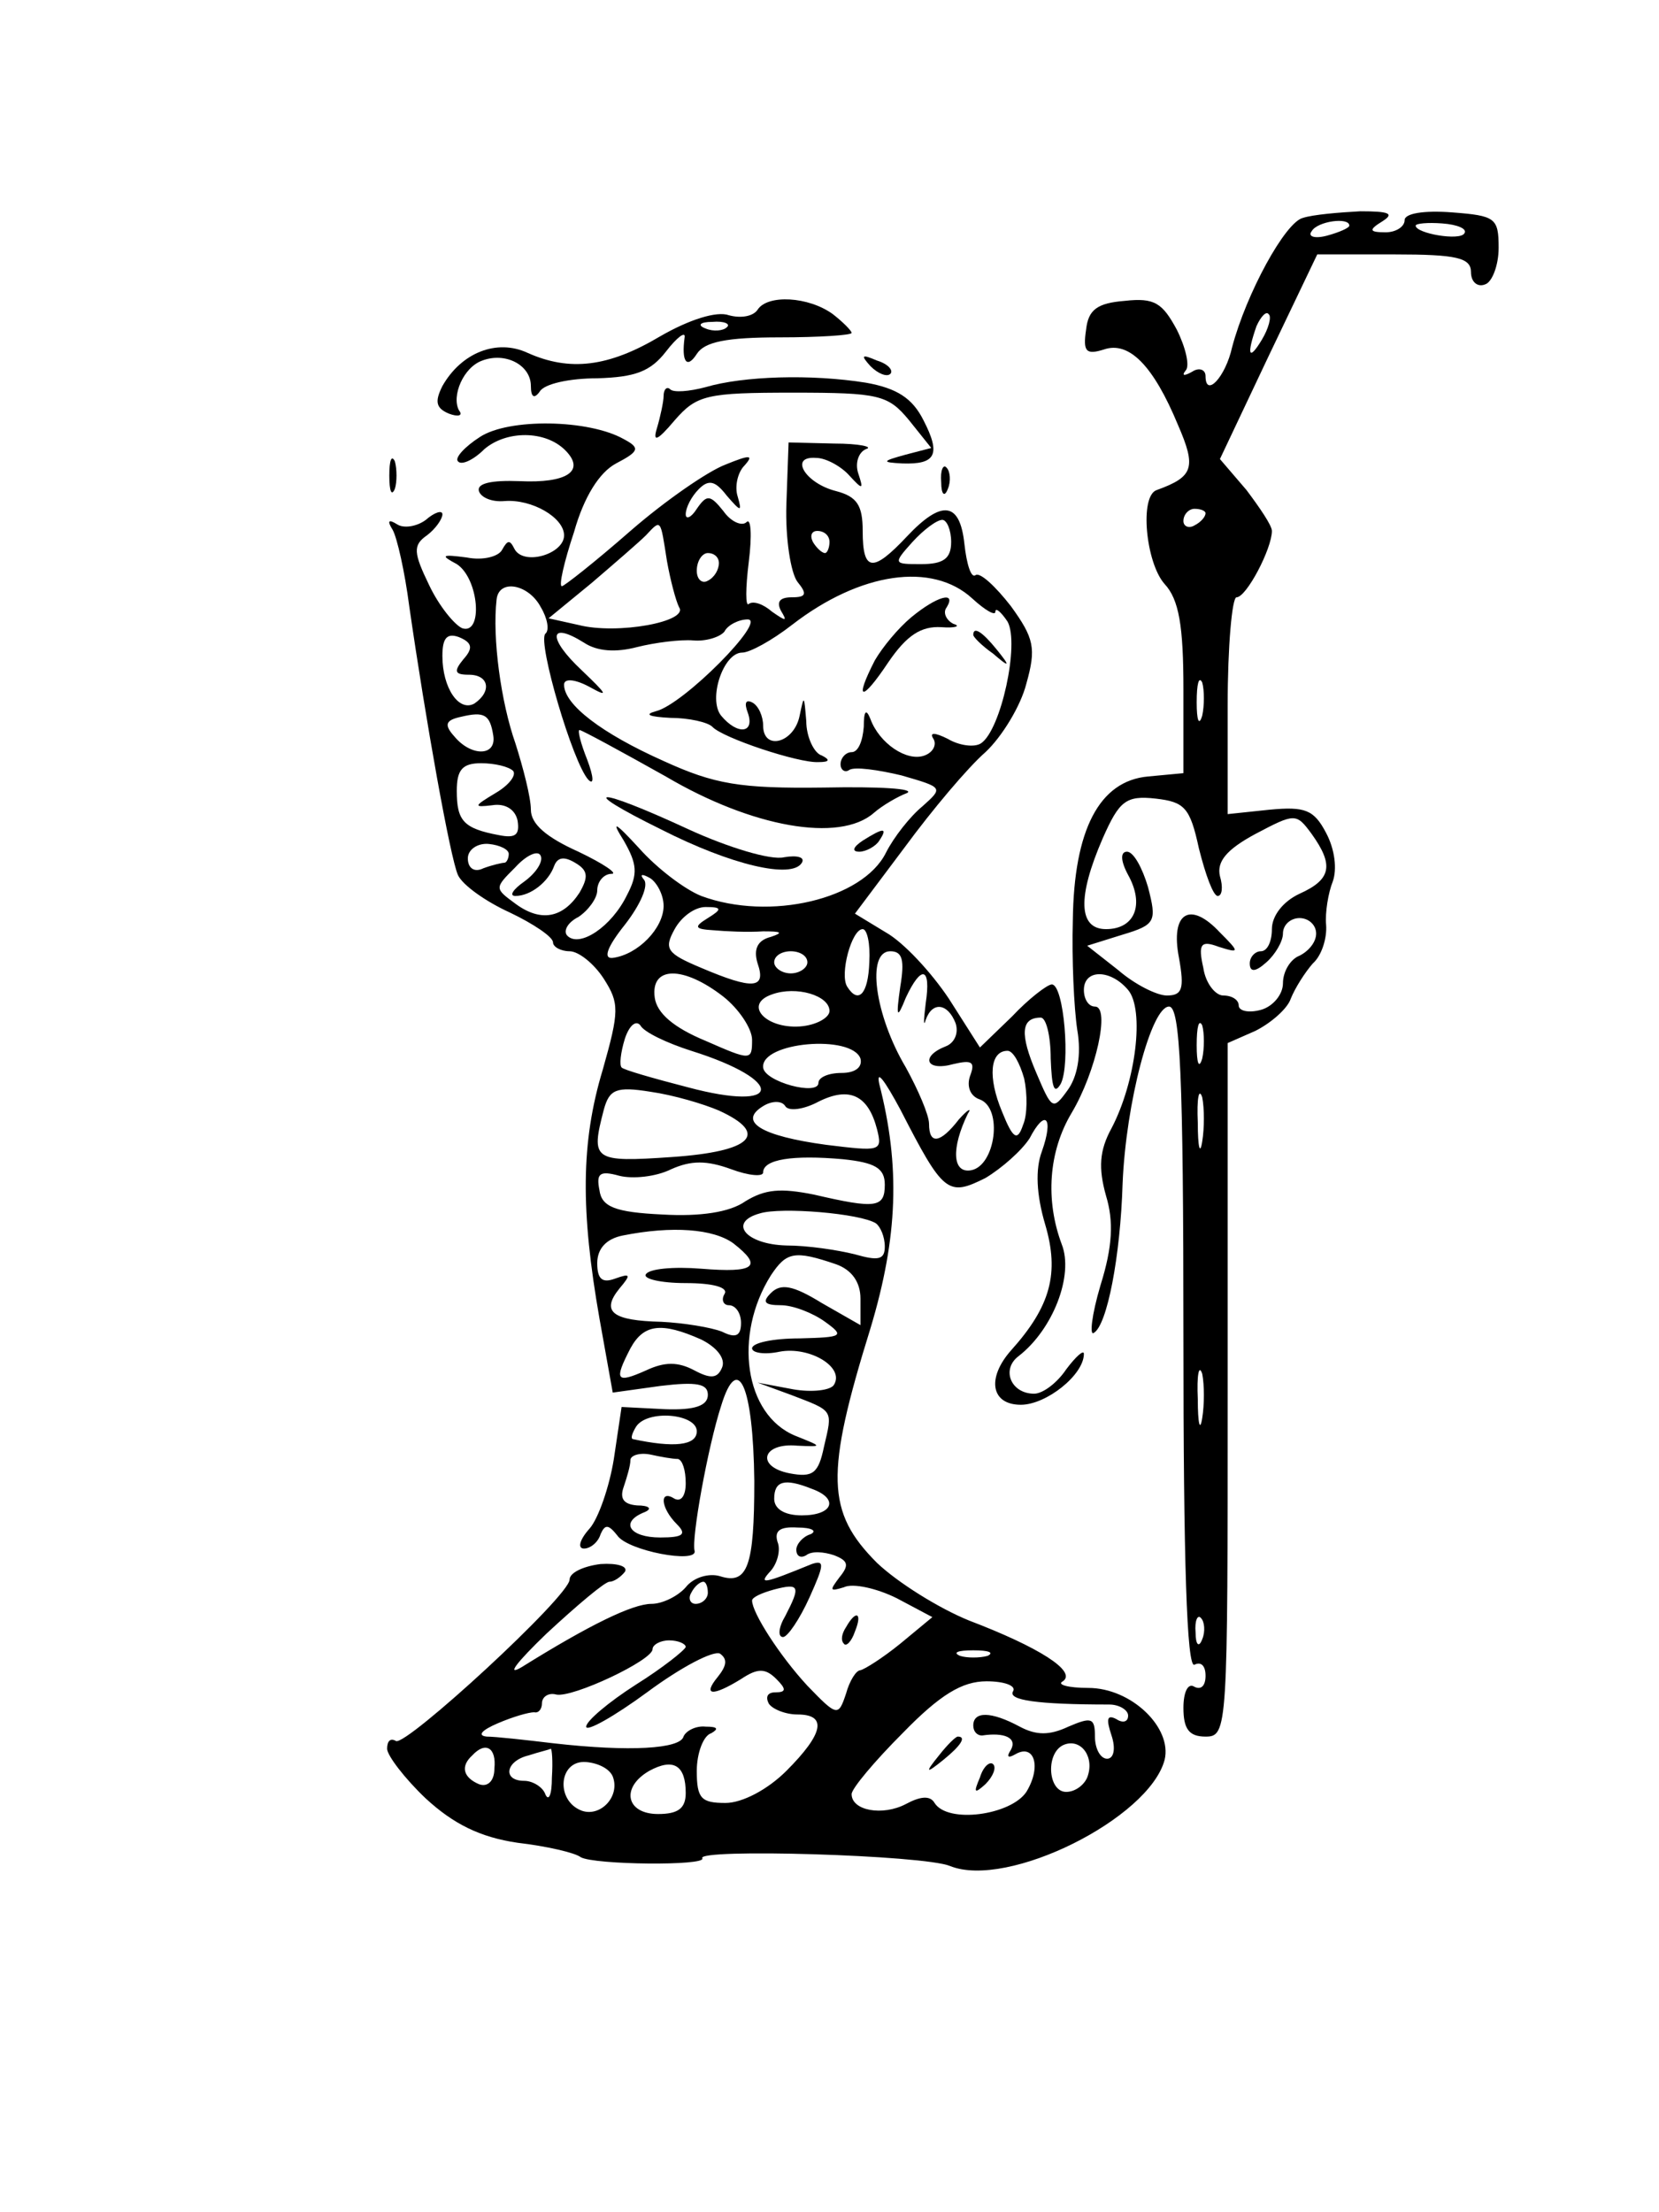 <?xml version="1.0" standalone="no"?>
<!DOCTYPE svg PUBLIC "-//W3C//DTD SVG 20010904//EN"
 "http://www.w3.org/TR/2001/REC-SVG-20010904/DTD/svg10.dtd">
<svg version="1.0" xmlns="http://www.w3.org/2000/svg"
 width="150pt" height="200pt" viewBox="0 0 150 200"
 preserveAspectRatio="xMidYMid meet">

<g transform="translate(0,200) scale(0.1,-0.1)"
fill="#000000" stroke="none">
<path d="M1178 1803 c-16 -4 -51 -68 -64 -117 -6 -27 -24 -46 -24 -26 0 6 -6
8 -12 4 -7 -4 -10 -4 -6 1 4 4 0 21 -8 37 -13 24 -20 29 -47 26 -25 -2 -33 -8
-35 -26 -3 -20 0 -23 16 -18 23 8 45 -15 67 -68 17 -39 14 -47 -19 -59 -16 -5
-10 -66 7 -85 13 -14 17 -38 17 -95 l0 -76 -32 -3 c-44 -4 -67 -48 -68 -130
-1 -35 1 -79 4 -99 4 -23 0 -43 -9 -55 -13 -18 -14 -17 -28 16 -15 35 -14 50
4 50 5 0 9 -17 9 -37 1 -26 3 -33 9 -23 9 17 3 90 -8 90 -4 0 -21 -13 -36 -29
l-29 -28 -28 44 c-16 24 -41 51 -57 60 l-28 17 45 60 c25 34 57 72 73 86 15
14 32 42 37 62 9 32 7 41 -14 70 -14 18 -28 31 -32 28 -4 -3 -8 10 -10 28 -4
38 -20 41 -52 7 -31 -33 -40 -32 -40 5 0 23 -5 31 -24 36 -28 7 -43 32 -18 30
9 0 23 -8 30 -16 12 -13 13 -13 8 2 -3 9 0 19 7 22 7 2 -6 5 -29 5 l-41 1 -2
-56 c-1 -31 4 -62 10 -70 9 -11 8 -14 -5 -14 -11 0 -14 -4 -10 -12 6 -10 5
-10 -8 -1 -8 7 -17 10 -21 7 -3 -3 -3 14 0 38 3 24 2 40 -2 36 -4 -4 -14 0
-21 10 -12 15 -15 15 -24 2 -5 -8 -10 -10 -10 -5 0 6 5 16 12 23 9 9 15 7 25
-6 13 -15 14 -15 10 -1 -3 9 0 22 6 28 9 10 5 10 -17 1 -16 -6 -55 -33 -86
-60 -32 -28 -60 -50 -62 -50 -3 0 2 22 11 49 9 32 23 54 38 62 21 11 22 14 7
22 -32 18 -104 19 -130 2 -14 -9 -23 -19 -20 -22 3 -4 14 1 24 11 20 17 55 17
73 -1 19 -19 1 -30 -41 -28 -26 1 -39 -2 -37 -9 2 -6 12 -10 23 -9 25 2 54
-15 54 -31 0 -17 -37 -28 -45 -12 -4 8 -6 8 -11 -1 -3 -6 -17 -10 -32 -7 -23
3 -24 2 -9 -6 20 -13 24 -64 5 -58 -7 3 -21 20 -30 39 -14 29 -15 36 -2 45 8
6 14 15 14 19 0 4 -7 2 -15 -5 -8 -6 -20 -8 -26 -4 -8 5 -9 3 -4 -5 4 -7 11
-38 15 -69 15 -104 37 -227 44 -243 4 -9 25 -24 47 -34 21 -10 39 -22 39 -27
0 -4 7 -8 15 -8 8 0 22 -11 31 -25 14 -22 14 -29 -1 -82 -20 -66 -20 -128 -3
-225 l12 -67 43 6 c33 4 43 2 43 -8 0 -10 -12 -14 -39 -13 l-39 2 -7 -47 c-4
-25 -14 -54 -22 -63 -9 -10 -11 -18 -5 -18 6 0 13 6 15 13 4 9 7 9 15 -1 9
-14 73 -26 70 -14 -3 11 12 94 24 131 15 49 29 19 30 -68 0 -77 -6 -94 -31
-86 -10 3 -24 -1 -31 -10 -7 -8 -21 -15 -31 -15 -17 0 -56 -19 -117 -57 -15
-9 -5 4 22 30 28 26 53 47 57 47 4 0 10 4 14 9 3 5 -7 8 -22 7 -16 -2 -28 -8
-28 -14 0 -15 -148 -151 -157 -146 -5 3 -8 0 -8 -7 0 -6 16 -27 35 -45 25 -23
49 -35 83 -40 26 -3 52 -9 57 -13 12 -7 114 -8 110 -1 -6 9 200 3 224 -7 52
-21 180 43 194 96 7 29 -30 65 -69 65 -18 0 -29 3 -23 6 13 9 -22 31 -85 55
-27 11 -64 34 -83 52 -46 46 -47 80 -6 212 25 83 27 147 8 221 -3 14 5 3 19
-23 39 -76 43 -79 77 -62 15 9 33 25 40 36 14 27 22 19 11 -12 -6 -16 -5 -39
3 -66 13 -44 5 -74 -31 -114 -22 -25 -18 -49 9 -49 23 0 57 27 57 46 0 4 -7
-2 -16 -14 -8 -12 -21 -22 -29 -22 -21 0 -30 22 -14 34 31 24 50 73 39 101
-15 40 -12 84 9 119 22 37 35 96 21 96 -6 0 -10 7 -10 15 0 19 24 19 40 0 15
-18 7 -83 -15 -125 -11 -20 -12 -36 -5 -61 7 -23 6 -46 -5 -81 -8 -27 -10 -46
-6 -43 12 7 24 69 26 135 3 73 26 160 42 160 10 0 13 -60 13 -301 0 -197 3
-298 10 -294 6 3 10 -1 10 -10 0 -9 -4 -13 -10 -10 -6 4 -10 -5 -10 -19 0 -19
5 -26 20 -26 20 0 20 7 20 313 l0 314 25 11 c14 7 29 20 32 29 4 10 13 24 20
32 8 7 13 23 12 35 -1 11 2 29 6 39 4 11 2 29 -6 44 -11 21 -19 24 -51 21
l-38 -4 0 98 c0 54 4 98 8 98 9 0 32 44 32 60 0 5 -11 21 -23 37 l-24 28 44
93 44 92 70 0 c56 0 69 -3 69 -16 0 -9 6 -14 13 -11 6 2 12 17 12 33 0 27 -3
29 -42 32 -26 2 -43 -1 -43 -7 0 -6 -8 -11 -17 -11 -15 0 -16 2 -3 10 11 7 6
9 -20 9 -19 -1 -43 -3 -52 -6z m42 -7 c0 -2 -9 -6 -20 -9 -11 -3 -18 -1 -14 4
5 9 34 13 34 5z m104 -7 c-4 -7 -44 0 -44 7 0 2 11 3 24 2 14 -1 23 -5 20 -9z
m-183 -96 c-12 -20 -14 -14 -5 12 4 9 9 14 11 11 3 -2 0 -13 -6 -23z m-51
-157 c0 -3 -4 -8 -10 -11 -5 -3 -10 -1 -10 4 0 6 5 11 10 11 6 0 10 -2 10 -4z
m-487 -43 c3 -17 8 -36 11 -42 9 -13 -56 -25 -91 -16 l-27 6 39 32 c21 18 43
37 49 43 14 15 13 15 19 -23z m257 17 c0 -15 -7 -20 -27 -20 -25 0 -26 0 -8
20 10 11 22 20 27 20 4 0 8 -9 8 -20z m-110 0 c0 -5 -2 -10 -4 -10 -3 0 -8 5
-11 10 -3 6 -1 10 4 10 6 0 11 -4 11 -10z m-100 -19 c0 -6 -4 -13 -10 -16 -5
-3 -10 1 -10 9 0 9 5 16 10 16 6 0 10 -4 10 -9z m229 -32 c12 -11 21 -16 21
-12 0 4 5 0 11 -9 11 -20 -6 -98 -24 -110 -6 -4 -20 -2 -30 4 -12 6 -17 6 -13
0 3 -5 0 -12 -8 -15 -16 -6 -41 11 -49 33 -4 10 -6 7 -6 -7 -1 -13 -5 -23 -11
-23 -5 0 -10 -5 -10 -11 0 -5 4 -8 8 -5 5 3 26 0 47 -5 38 -11 38 -11 19 -28
-11 -9 -26 -28 -33 -42 -21 -42 -105 -62 -167 -39 -15 6 -40 25 -56 43 -22 24
-26 26 -14 7 12 -21 13 -30 3 -49 -14 -29 -43 -48 -54 -37 -4 4 0 12 10 17 9
6 17 17 17 24 0 8 6 15 13 15 6 0 -7 9 -30 20 -29 13 -43 25 -43 38 0 11 -7
38 -14 60 -13 37 -21 95 -17 130 2 19 29 14 40 -7 6 -10 8 -21 4 -24 -7 -8 25
-117 39 -132 5 -5 5 2 -1 18 -6 15 -9 27 -7 27 2 0 37 -19 78 -42 78 -46 157
-60 188 -33 8 7 22 15 30 18 8 4 -25 6 -75 5 -76 -1 -99 3 -145 24 -56 25 -90
51 -90 69 0 6 10 5 23 -2 18 -10 16 -7 -7 15 -31 29 -30 45 2 25 12 -8 29 -9
48 -4 16 4 39 7 51 6 11 -1 24 3 28 8 3 6 13 11 21 11 18 0 -58 -77 -83 -83
-11 -3 -6 -5 13 -6 17 0 34 -4 38 -8 9 -10 78 -33 96 -32 10 0 11 2 3 6 -7 2
-14 17 -14 31 -2 24 -2 24 -6 5 -5 -25 -33 -32 -33 -9 0 8 -4 18 -10 21 -6 3
-7 -1 -4 -9 7 -19 -9 -21 -24 -3 -12 15 2 57 19 57 7 0 27 11 45 25 62 48 127
57 163 24z m-460 -55 c-9 -11 -8 -14 5 -14 18 0 21 -15 5 -26 -14 -8 -29 14
-29 43 0 16 4 21 15 17 12 -5 13 -10 4 -20z m668 -51 c-3 -10 -5 -4 -5 12 0
17 2 24 5 18 2 -7 2 -21 0 -30z m-641 -18 c3 -19 -20 -19 -35 -1 -10 11 -8 15
6 18 21 5 26 2 29 -17z m18 -32 c3 -4 -4 -13 -16 -20 -20 -12 -20 -13 -3 -11
12 2 21 -4 23 -14 2 -13 -2 -16 -17 -13 -32 6 -38 13 -38 40 0 19 5 25 22 25
12 0 25 -3 29 -7z m620 -70 c6 -24 13 -43 17 -43 4 0 5 8 2 18 -3 13 6 24 32
38 36 19 37 19 51 0 20 -28 18 -41 -11 -54 -15 -7 -25 -20 -25 -32 0 -11 -4
-20 -10 -20 -5 0 -10 -5 -10 -11 0 -8 5 -8 15 1 8 7 15 19 15 26 0 8 7 14 15
14 8 0 15 -6 15 -14 0 -8 -7 -16 -15 -20 -8 -3 -15 -14 -15 -25 0 -10 -9 -21
-20 -24 -11 -3 -20 -1 -20 4 0 5 -6 9 -14 9 -7 0 -16 11 -18 25 -5 22 -2 25
14 19 19 -6 19 -5 1 13 -27 29 -45 18 -37 -23 5 -28 3 -34 -11 -34 -9 0 -29
10 -44 23 l-28 22 32 10 c30 9 31 12 23 43 -5 17 -13 32 -19 32 -6 0 -6 -8 1
-21 15 -27 6 -49 -20 -49 -25 0 -26 29 -3 82 15 34 21 39 48 36 26 -3 31 -8
39 -45z m-624 -5 c0 -4 -2 -8 -4 -8 -2 0 -11 -2 -19 -5 -8 -4 -14 0 -14 9 0 8
9 14 19 13 10 -1 18 -5 18 -9z m14 -25 c-10 -7 -14 -13 -8 -13 14 0 30 13 35
27 3 8 9 9 19 3 12 -7 12 -13 4 -27 -15 -23 -35 -27 -58 -10 -19 14 -19 14 0
33 10 11 21 16 23 10 2 -5 -4 -15 -15 -23z m126 -22 c0 -20 -23 -44 -46 -47
-9 -1 -5 10 11 30 14 18 22 36 17 41 -4 5 -1 5 6 1 6 -4 12 -15 12 -25z m40
-11 c-13 -8 -12 -10 5 -11 11 -1 31 -2 45 -1 16 0 19 -1 7 -5 -12 -3 -16 -11
-12 -24 8 -23 -4 -24 -51 -4 -31 13 -34 17 -24 35 6 11 18 20 28 20 15 0 15
-2 2 -10z m146 -40 c-1 -29 -10 -38 -20 -22 -7 11 4 52 14 52 4 0 7 -13 6 -30z
m-56 0 c0 -5 -7 -10 -15 -10 -8 0 -15 5 -15 10 0 6 7 10 15 10 8 0 15 -4 15
-10z m84 -22 c-4 -28 -3 -30 5 -10 14 30 23 28 18 -5 -2 -16 -2 -22 0 -15 6
17 20 15 27 -3 3 -9 -1 -18 -9 -21 -23 -9 -18 -23 7 -16 17 4 20 2 15 -11 -3
-9 0 -18 9 -21 21 -8 14 -60 -8 -64 -17 -3 -18 20 -3 51 4 6 0 4 -8 -5 -17
-22 -27 -23 -27 -4 0 8 -10 31 -21 51 -28 47 -36 105 -14 105 11 0 13 -8 9
-32z m-160 -9 c14 -11 26 -29 26 -39 0 -19 -1 -19 -42 -1 -29 12 -44 25 -46
39 -4 29 26 29 62 1z m96 -13 c0 -6 -12 -13 -27 -14 -31 -2 -51 20 -25 29 22
8 52 -1 52 -15z m-125 -36 c86 -27 83 -56 -3 -33 -31 8 -59 16 -60 18 -2 2 -1
13 3 26 4 12 10 17 14 12 3 -6 24 -16 46 -23z m462 -7 c-3 -10 -5 -4 -5 12 0
17 2 24 5 18 2 -7 2 -21 0 -30z m-309 0 c2 -8 -5 -13 -17 -13 -12 0 -21 -4
-21 -9 0 -12 -49 1 -50 14 -2 23 80 30 88 8z m148 -18 c3 -14 3 -33 -1 -42 -5
-15 -9 -13 -19 12 -13 31 -11 55 5 55 5 0 11 -11 15 -25z m-276 -29 c46 -21
30 -37 -42 -42 -72 -5 -74 -3 -62 43 5 18 11 21 42 16 21 -3 48 -11 62 -17z
m143 -17 c5 -20 3 -20 -46 -14 -59 8 -80 21 -57 35 8 5 17 5 20 0 3 -5 17 -3
30 4 28 14 45 6 53 -25z m294 -11 c-2 -13 -4 -5 -4 17 -1 22 1 32 4 23 2 -10
2 -28 0 -40z m-287 -39 c0 -21 -8 -22 -64 -9 -30 6 -44 5 -62 -6 -14 -10 -41
-14 -75 -12 -43 2 -55 7 -57 22 -3 15 0 18 18 13 12 -3 33 -1 47 6 18 8 32 8
54 0 16 -6 29 -7 29 -3 0 12 27 16 72 12 29 -3 38 -8 38 -23z m-8 -35 c4 -3 8
-12 8 -21 0 -12 -6 -13 -27 -7 -16 4 -43 8 -62 8 -37 1 -53 21 -24 29 19 6 91
0 105 -9z m-129 -18 c27 -21 20 -27 -29 -23 -25 2 -47 0 -50 -5 -3 -4 13 -8
36 -8 25 0 39 -4 35 -10 -3 -5 -1 -10 4 -10 6 0 11 -7 11 -16 0 -12 -5 -14
-17 -8 -10 4 -35 8 -55 9 -44 1 -55 9 -38 30 11 13 10 14 -4 9 -11 -4 -16 -1
-16 14 0 13 8 22 23 25 45 9 82 6 100 -7z m93 -19 c14 -5 22 -16 22 -31 l0
-24 -35 20 c-26 16 -37 18 -46 9 -8 -8 -6 -11 9 -11 11 0 29 -7 40 -15 18 -13
16 -14 -23 -15 -24 0 -43 -4 -43 -9 0 -4 11 -6 25 -3 27 5 59 -14 49 -30 -3
-5 -20 -7 -37 -4 l-32 6 30 -11 c39 -15 38 -13 30 -47 -5 -24 -10 -28 -31 -24
-31 6 -25 28 7 25 23 -1 23 -1 -2 9 -46 19 -56 91 -22 145 14 21 21 23 59 10z
m-122 -68 c14 -7 22 -17 19 -25 -4 -10 -10 -11 -25 -3 -15 8 -27 8 -44 0 -27
-12 -29 -9 -14 20 12 22 28 24 64 8z m453 -71 c-2 -13 -4 -5 -4 17 -1 22 1 32
4 23 2 -10 2 -28 0 -40z m-457 -12 c0 -13 -21 -15 -58 -7 -2 1 0 6 3 11 10 16
55 12 55 -4z m-17 -25 c4 -1 7 -10 7 -22 0 -11 -4 -17 -10 -14 -14 9 -13 -8 2
-23 9 -9 6 -12 -15 -12 -28 0 -37 14 -14 23 7 3 4 6 -7 6 -12 1 -16 6 -12 17
3 9 6 19 6 24 0 4 8 7 18 5 9 -2 20 -4 25 -4z m121 -27 c25 -9 19 -24 -9 -24
-16 0 -25 6 -25 15 0 16 9 19 34 9z m-1 -41 c-7 -2 -13 -9 -13 -14 0 -6 4 -8
9 -5 5 4 16 3 25 0 13 -5 14 -9 5 -20 -9 -12 -9 -13 4 -9 8 4 30 -1 48 -10
l32 -17 -29 -24 c-16 -13 -32 -23 -36 -24 -4 0 -10 -10 -13 -21 -7 -21 -8 -21
-35 7 -25 27 -50 66 -50 77 0 3 9 7 20 10 23 6 24 3 10 -24 -6 -10 -7 -19 -2
-19 4 0 15 16 24 36 13 29 14 34 2 30 -44 -18 -49 -19 -37 -6 6 7 9 19 6 26
-3 10 2 14 18 13 13 0 18 -3 12 -6z m-93 -53 c0 -5 -5 -10 -11 -10 -5 0 -7 5
-4 10 3 6 8 10 11 10 2 0 4 -4 4 -10z m447 -42 c-3 -8 -6 -5 -6 6 -1 11 2 17
5 13 3 -3 4 -12 1 -19z m-467 -7 c-1 -3 -21 -19 -45 -34 -25 -16 -45 -33 -45
-38 0 -5 25 9 55 31 31 23 60 38 66 35 7 -5 6 -11 -2 -21 -14 -17 -5 -18 21
-2 15 10 22 10 32 0 9 -9 9 -12 -1 -12 -7 0 -9 -4 -6 -10 3 -5 15 -10 26 -10
27 0 24 -17 -10 -51 -17 -17 -40 -29 -55 -29 -22 0 -26 4 -26 29 0 16 6 32 13
34 7 4 6 6 -5 6 -9 1 -18 -4 -20 -9 -3 -11 -48 -14 -118 -6 -25 3 -52 6 -60 6
-9 1 -4 6 10 12 14 6 28 10 33 10 4 -1 7 3 7 8 0 6 6 10 13 8 15 -3 87 31 87
41 0 4 7 8 15 8 8 0 15 -3 15 -6z m273 -8 c-7 -2 -19 -2 -25 0 -7 3 -2 5 12 5
14 0 19 -2 13 -5z m23 -32 c-5 -8 21 -12 87 -12 9 0 17 -5 17 -10 0 -6 -5 -7
-11 -3 -8 4 -9 0 -4 -15 4 -12 2 -21 -4 -21 -6 0 -11 9 -11 20 0 17 -3 18 -24
9 -17 -8 -29 -8 -44 0 -26 14 -42 14 -42 1 0 -5 3 -9 8 -9 20 3 32 -2 26 -13
-4 -6 -3 -8 4 -4 17 10 24 -11 10 -34 -14 -21 -71 -29 -83 -10 -4 7 -13 6 -26
-1 -21 -11 -49 -6 -49 9 0 5 21 30 46 55 34 35 54 47 76 47 16 0 27 -4 24 -9z
m67 -78 c-3 -7 -11 -13 -19 -13 -17 0 -19 37 -1 43 15 5 27 -12 20 -30z m-536
8 c0 -11 -6 -17 -14 -14 -14 6 -17 16 -6 26 12 13 22 7 20 -12z m52 -8 c0 -16
-3 -22 -6 -15 -2 6 -11 12 -19 12 -20 0 -17 18 4 23 9 3 18 5 20 6 1 0 2 -11
1 -26z m55 1 c7 -18 -11 -37 -28 -31 -24 9 -21 46 4 44 11 -1 21 -6 24 -13z
m66 -15 c0 -14 -7 -19 -25 -19 -29 0 -34 24 -8 39 22 12 33 5 33 -20z"/>
<path d="M824 1442 c-12 -10 -26 -27 -33 -39 -19 -37 -12 -38 12 -2 17 25 30
33 48 32 13 -1 18 1 11 3 -6 3 -10 10 -6 15 9 15 -9 10 -32 -9z"/>
<path d="M880 1426 c0 -2 8 -10 18 -17 15 -13 16 -12 3 4 -13 16 -21 21 -21
13z"/>
<path d="M598 1250 c63 -32 118 -45 127 -30 3 5 -4 7 -16 5 -12 -3 -51 9 -86
25 -84 39 -104 39 -25 0z"/>
<path d="M780 1240 c-9 -6 -10 -10 -3 -10 6 0 15 5 18 10 8 12 4 12 -15 0z"/>
<path d="M765 529 c-4 -6 -5 -12 -2 -15 2 -3 7 2 10 11 7 17 1 20 -8 4z"/>
<path d="M849 413 c-13 -16 -12 -17 4 -4 16 13 21 21 13 21 -2 0 -10 -8 -17
-17z"/>
<path d="M886 393 c-6 -14 -5 -15 5 -6 7 7 10 15 7 18 -3 3 -9 -2 -12 -12z"/>
<path d="M685 1720 c-4 -6 -15 -8 -26 -5 -11 4 -36 -4 -62 -19 -47 -28 -82
-32 -120 -15 -28 13 -60 0 -77 -30 -7 -14 -6 -20 6 -25 8 -3 13 -2 9 3 -7 13
4 39 21 45 21 8 44 -4 44 -23 0 -10 3 -12 8 -5 4 7 27 12 52 12 34 1 48 6 62
24 10 13 18 19 17 13 -3 -22 2 -29 11 -15 7 11 27 15 75 15 36 0 65 2 65 4 0
2 -8 10 -17 17 -22 16 -59 18 -68 4z m-28 -16 c-3 -3 -12 -4 -19 -1 -8 3 -5 6
6 6 11 1 17 -2 13 -5z"/>
<path d="M787 1669 c7 -7 15 -10 18 -7 3 3 -2 9 -12 12 -14 6 -15 5 -6 -5z"/>
<path d="M638 1650 c-15 -4 -29 -5 -32 -2 -3 3 -6 0 -6 -6 0 -5 -3 -19 -6 -29
-4 -13 0 -12 16 7 20 23 29 25 107 25 78 0 86 -2 105 -25 l20 -25 -23 -6 c-22
-6 -22 -7 -3 -8 30 -1 35 8 19 39 -10 20 -24 29 -52 34 -50 8 -111 6 -145 -4z"/>
<path d="M352 1570 c0 -14 2 -19 5 -12 2 6 2 18 0 25 -3 6 -5 1 -5 -13z"/>
<path d="M851 1564 c0 -11 3 -14 6 -6 3 7 2 16 -1 19 -3 4 -6 -2 -5 -13z"/>
</g>
</svg>
